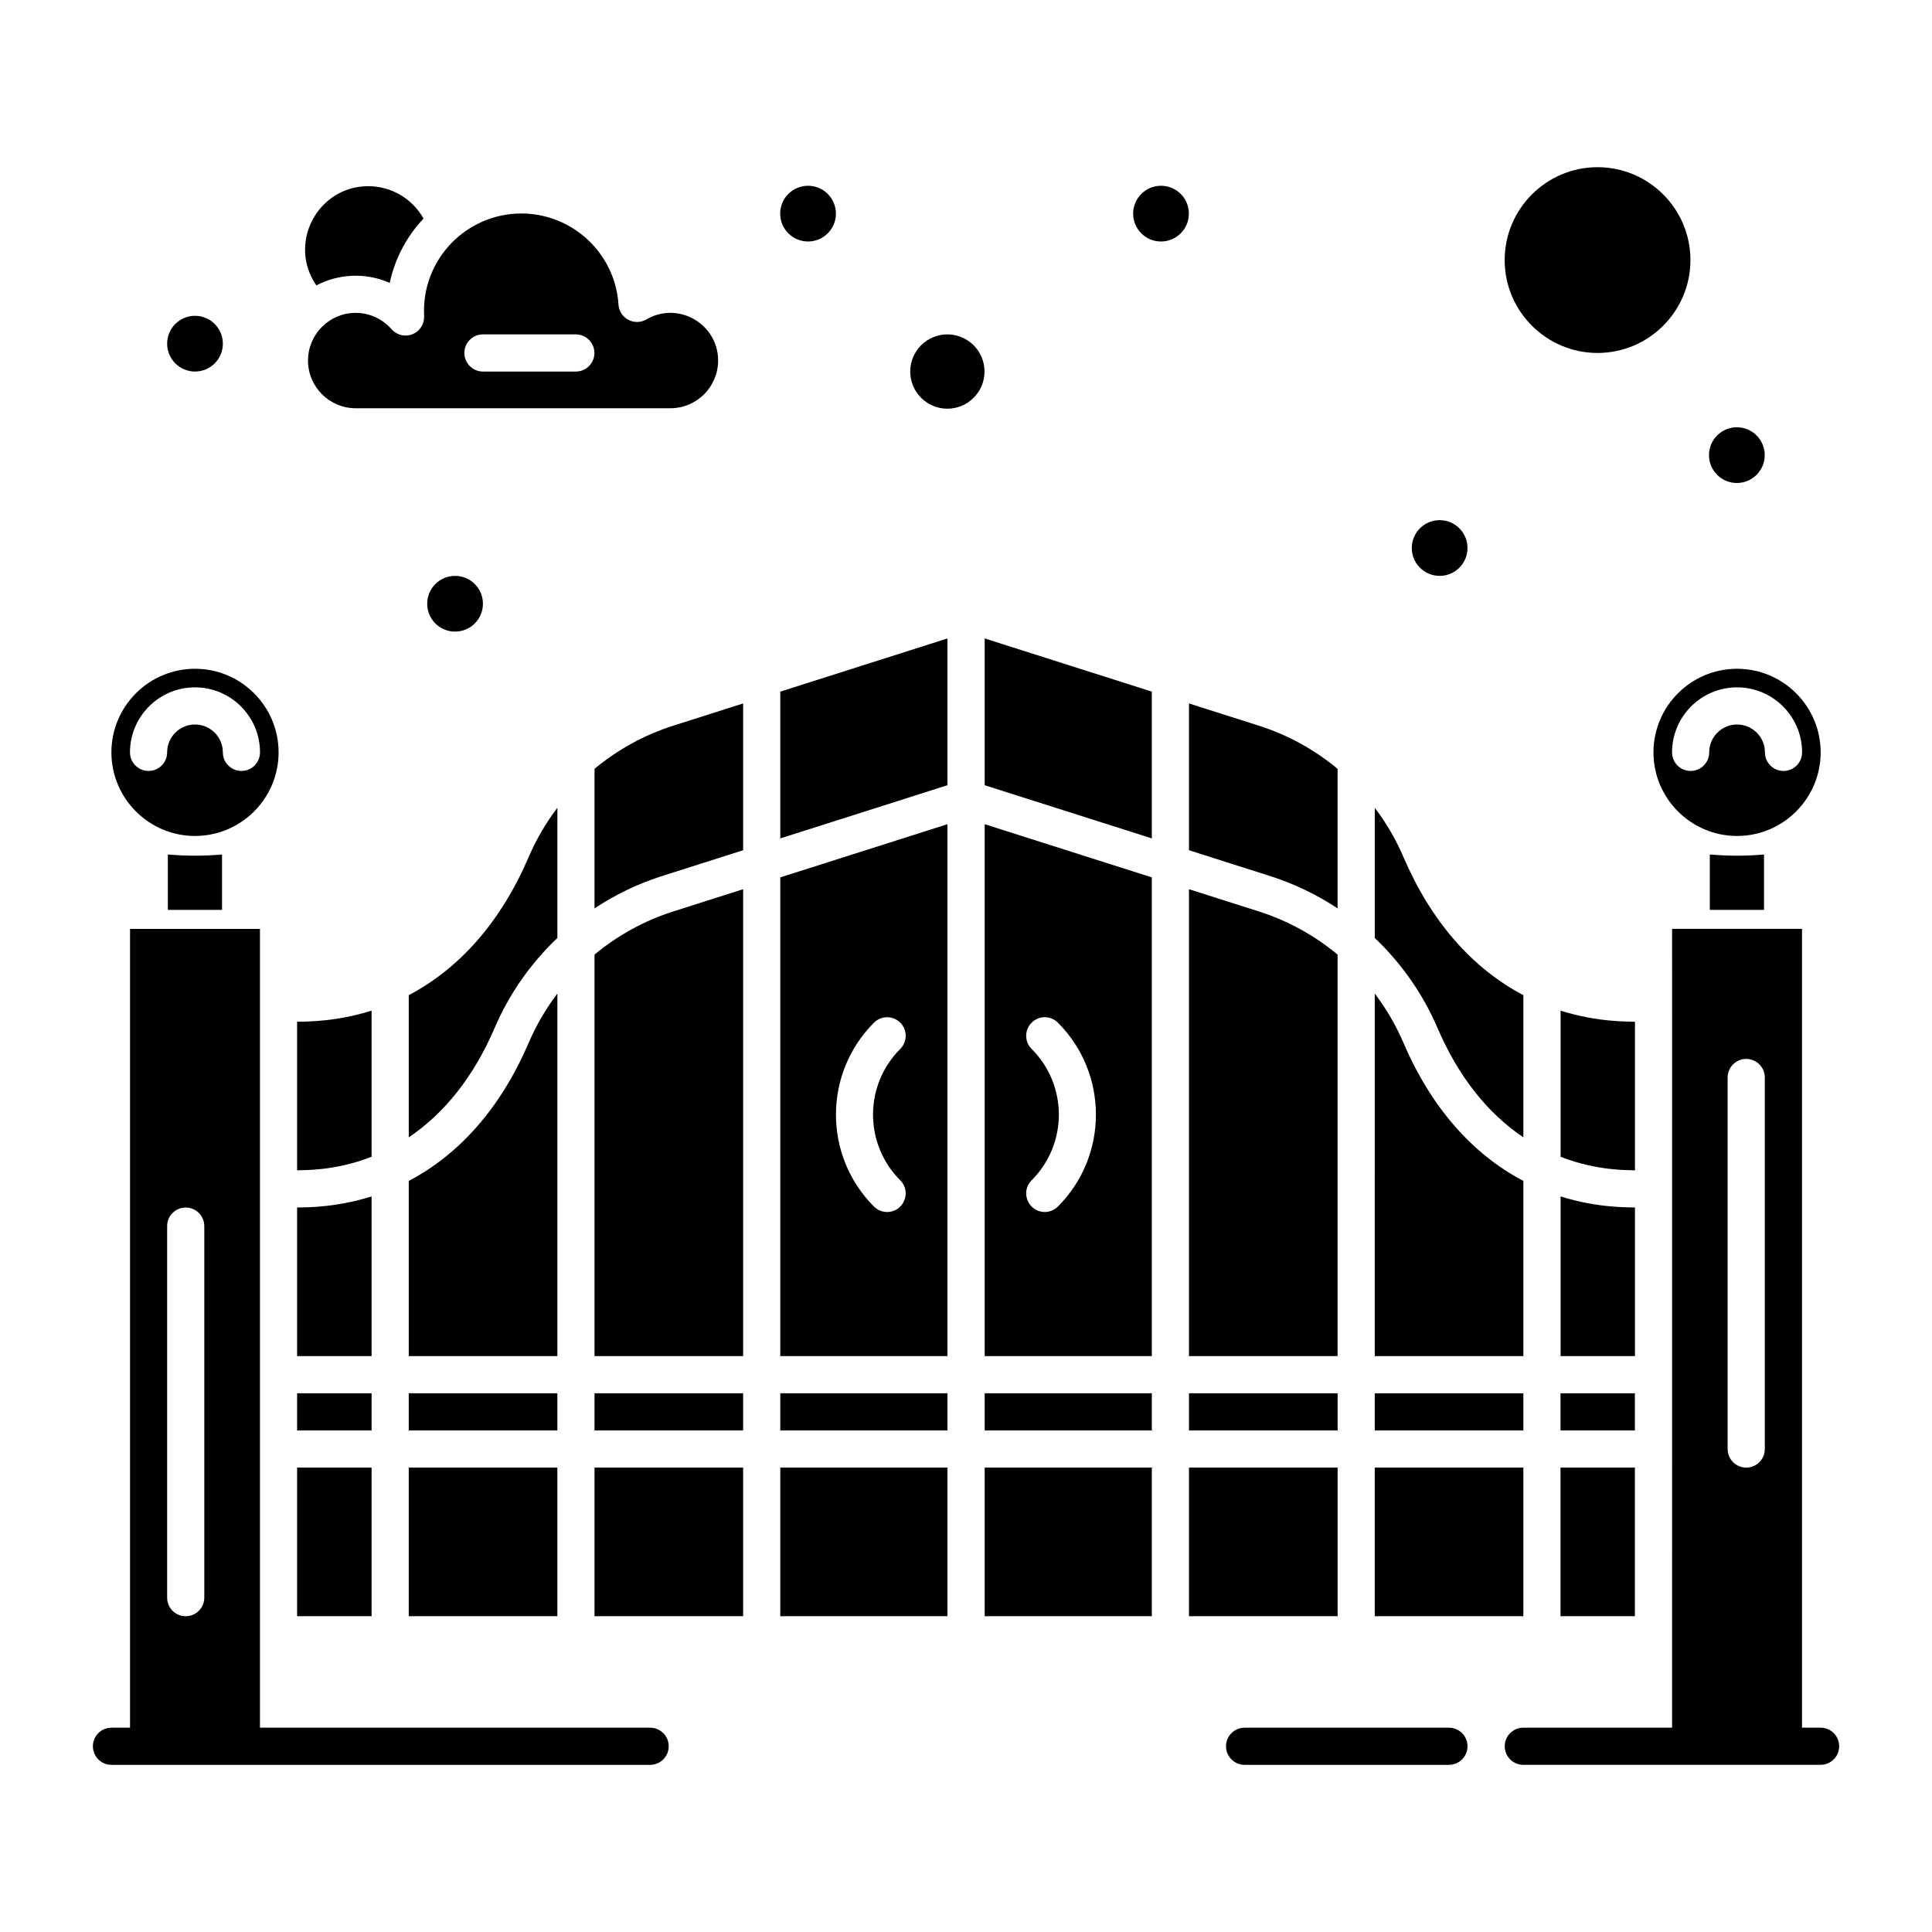 <?xml version="1.0" encoding="UTF-8"?>
<svg width="1200pt" height="1200pt" version="1.1" viewBox="0 0 1200 1200" xmlns="http://www.w3.org/2000/svg">
 <g>
  <path d="m346.19 501.71c-7.062 9.34-13.078 19.547-17.781 30.523-17.164 40.047-42.715 69.156-74.523 85.879v88.309c22.281-14.969 40.445-37.875 53.316-67.891 9.16-21.375 22.531-40.305 38.992-55.934z"/>
  <path d="m369.27 911.54h92.309v92.309h-92.309z"/>
  <path d="m346.19 617.1c-7.062 9.34-13.078 19.547-17.781 30.523-17.164 40.047-42.715 69.156-74.523 85.879l-0.004 108.8h92.309z"/>
  <path d="m369.27 865.38h92.309v23.078h-92.309z"/>
  <path d="m253.88 865.38h92.309v23.078h-92.309z"/>
  <path d="m484.65 842.31h103.81v-330.38l-103.81 33.031zm58.199-207.11c4.504-4.508 11.812-4.508 16.316 0 4.508 4.504 4.508 11.812 0 16.316-22.547 22.551-22.547 59.039 0 81.59 7.312 7.305 2.008 19.695-8.156 19.695-2.953 0-5.906-1.125-8.156-3.379-31.492-31.488-31.492-82.734-0.004-114.22z"/>
  <path d="m484.65 520.75 103.81-33.027v-91.168l-103.81 33.027z"/>
  <path d="m484.65 865.38h103.81v23.078h-103.81z"/>
  <path d="m369.27 477.53v86.68c12.867-8.512 26.957-15.324 41.977-20.102l50.332-16.016v-91.172l-43.34 13.793c-18.125 5.762-34.688 14.949-48.969 26.816z"/>
  <path d="m484.65 911.54h103.81v92.309h-103.81z"/>
  <path d="m369.27 592.91v249.39h92.309l-0.004-290-43.34 13.793c-18.121 5.766-34.684 14.949-48.965 26.816z"/>
  <path d="m230.8 743.12c-14.43 4.543-29.863 6.875-46.152 6.875h-0.109v92.309h46.262z"/>
  <path d="m242.07 175.7c3.238-15.258 10.66-28.992 20.996-39.938-6.856-12.254-19.871-20.117-34.273-20.117-31.559 0-50.301 35.539-32.297 61.625 13.855-7.277 30.621-8.152 45.574-1.57z"/>
  <path d="m256.23 207.59c-4.559 1.84-9.785 0.605-13.023-3.102-5.648-6.461-13.77-10.164-22.281-10.164-16.332 0-29.617 13.289-29.617 29.621 0 16.332 13.285 29.617 29.617 29.617h195.49c16.332 0 29.617-13.285 29.617-29.617 0-22.734-24.762-37.117-44.527-25.547-7.367 4.324-16.797-0.625-17.348-9.223-2.016-31.727-28.523-56.578-60.34-56.578-34.16 0-62.176 28.574-60.398 63.707 0.254 4.906-2.633 9.438-7.191 11.285zm43.738 0.105h57.691c6.375 0 11.539 5.164 11.539 11.539s-5.164 11.539-11.539 11.539h-57.691c-6.375 0-11.539-5.164-11.539-11.539s5.164-11.539 11.539-11.539z"/>
  <path d="m588.43 207.69c-12.727 0-23.078 10.352-23.078 23.078 0 12.727 10.352 23.078 23.078 23.078 12.727 0 23.078-10.352 23.078-23.078-0.004-12.727-10.355-23.078-23.078-23.078z"/>
  <path d="m992.27 219.23c31.812 0 57.691-25.879 57.691-57.691s-25.879-57.691-57.691-57.691-57.691 25.879-57.691 57.691 25.883 57.691 57.691 57.691z"/>
  <path d="m121.12 519.23c28.629 0 51.922-23.293 51.922-51.922s-23.293-51.922-51.922-51.922c-28.629 0-51.922 23.293-51.922 51.922s23.293 51.922 51.922 51.922zm-40.387-51.922c0-22.266 18.117-40.383 40.383-40.383s40.383 18.117 40.383 40.383c0 6.375-5.164 11.539-11.539 11.539s-11.539-5.164-11.539-11.539c0-9.543-7.762-17.309-17.309-17.309-9.543 0-17.309 7.762-17.309 17.309 0 6.375-5.164 11.539-11.539 11.539-6.363 0-11.531-5.168-11.531-11.539z"/>
  <path d="m184.54 865.38h46.262v23.078h-46.262z"/>
  <path d="m104.25 565.14h33.66v-34.363c-12.258 0.93-21.16 0.945-33.66-0.016z"/>
  <path d="m1062 565.14h33.66v-34.363c-12.258 0.93-21.16 0.945-33.66-0.016z"/>
  <path d="m230.8 718.49v-90.754c-14.43 4.543-29.863 6.875-46.152 6.875h-0.109v92.309c3.269-0.293 22.742 0.75 46.262-8.43z"/>
  <path d="m184.54 911.54h46.262v92.309h-46.262z"/>
  <path d="m253.88 911.54h92.309v92.309h-92.309z"/>
  <path d="m611.61 911.54h103.81v92.309h-103.81z"/>
  <path d="m969.27 865.38h46.191v23.078h-46.191z"/>
  <path d="m1015.5 634.62c-3.223-0.238-22.414 0.609-46.191-6.875v90.754c23.438 9.148 42.773 8.125 46.191 8.43z"/>
  <path d="m1015.5 750c-3.223-0.238-22.414 0.609-46.191-6.875v99.184h46.191z"/>
  <path d="m611.61 865.38h103.81v23.078h-103.81z"/>
  <path d="m969.27 911.54h46.191v92.309h-46.191z"/>
  <path d="m892.88 638.53c12.863 30.02 31.027 52.926 53.316 67.891v-88.309c-31.812-16.723-57.359-45.832-74.523-85.879-4.703-10.977-10.723-21.184-17.781-30.523v80.883c16.457 15.637 29.824 34.562 38.988 55.938z"/>
  <path d="m1027 467.31c0 28.629 23.293 51.922 51.922 51.922s51.922-23.293 51.922-51.922-23.293-51.922-51.922-51.922c-28.629-0.004-51.922 23.293-51.922 51.922zm92.309 0c0 6.375-5.164 11.539-11.539 11.539s-11.539-5.164-11.539-11.539c0-9.543-7.762-17.309-17.309-17.309-9.543 0-17.309 7.762-17.309 17.309 0 6.375-5.164 11.539-11.539 11.539s-11.539-5.164-11.539-11.539c0-22.266 18.117-40.383 40.383-40.383 22.273-0.004 40.391 18.113 40.391 40.383z"/>
  <path d="m946.19 733.5c-31.812-16.723-57.363-45.832-74.523-85.879-4.703-10.977-10.723-21.184-17.781-30.523l-0.004 225.21h92.309z"/>
  <path d="m611.61 487.72 103.81 33.027v-91.168l-103.81-33.027z"/>
  <path d="m738.5 865.38h92.309v23.078h-92.309z"/>
  <path d="m738.5 911.54h92.309v92.309h-92.309z"/>
  <path d="m853.88 865.38h92.309v23.078h-92.309z"/>
  <path d="m611.61 842.31h103.81v-297.35l-103.81-33.031zm29.148-190.8c-4.508-4.504-4.508-11.812 0-16.316 4.504-4.508 11.812-4.508 16.316 0 31.492 31.488 31.492 82.73 0 114.22-2.254 2.254-5.207 3.379-8.156 3.379-10.168 0-15.465-12.395-8.156-19.695 22.547-22.551 22.547-59.035-0.004-81.59z"/>
  <path d="m830.8 564.21v-86.676c-14.285-11.867-30.848-21.055-48.969-26.816l-43.34-13.793v91.172l50.336 16.016c15.016 4.773 29.102 11.586 41.973 20.098z"/>
  <path d="m853.88 911.54h92.309v92.309h-92.309z"/>
  <path d="m830.8 592.91c-14.285-11.867-30.848-21.055-48.969-26.816l-43.34-13.793v290h92.309z"/>
  <path d="m138.43 213.46c0 9.559-7.75 17.309-17.309 17.309-9.559 0-17.309-7.75-17.309-17.309 0-9.559 7.75-17.309 17.309-17.309 9.559 0 17.309 7.75 17.309 17.309"/>
  <path d="m299.96 375c0 9.559-7.75 17.309-17.309 17.309s-17.309-7.75-17.309-17.309 7.75-17.309 17.309-17.309 17.309 7.75 17.309 17.309"/>
  <path d="m738.43 132.69c0 9.559-7.75 17.309-17.309 17.309-9.559 0-17.309-7.75-17.309-17.309s7.75-17.309 17.309-17.309c9.559 0 17.309 7.75 17.309 17.309"/>
  <path d="m1096.1 282.69c0 9.559-7.75 17.309-17.309 17.309s-17.309-7.75-17.309-17.309 7.75-17.309 17.309-17.309 17.309 7.75 17.309 17.309"/>
  <path d="m911.5 340.38c0 9.562-7.746 17.309-17.305 17.309-9.559 0-17.309-7.746-17.309-17.309 0-9.559 7.75-17.305 17.309-17.305 9.559 0 17.305 7.746 17.305 17.305"/>
  <path d="m519.2 132.69c0 9.559-7.75 17.309-17.309 17.309-9.559 0-17.309-7.75-17.309-17.309s7.75-17.309 17.309-17.309c9.559 0 17.309 7.75 17.309 17.309"/>
  <path d="m403.81 1073.1h-242.34v-496.15h-80.699v496.15h-11.539c-6.375 0-11.539 5.164-11.539 11.539s5.164 11.539 11.539 11.539h334.58c6.375 0 11.539-5.164 11.539-11.539s-5.164-11.539-11.539-11.539zm-300-311.54c0-6.375 5.164-11.539 11.539-11.539s11.539 5.164 11.539 11.539v230.77c0 6.375-5.164 11.539-11.539 11.539s-11.539-5.164-11.539-11.539z"/>
  <path d="m1130.8 1073.1h-11.539v-496.16h-80.699c0 39.035 0.043-36.586 0 496.15h-92.414c-6.375 0-11.539 5.164-11.539 11.539s5.164 11.539 11.539 11.539h184.65c6.375 0 11.539-5.164 11.539-11.539 0-6.371-5.164-11.535-11.539-11.535zm-57.73-403.85c0-6.375 5.164-11.539 11.539-11.539s11.539 5.164 11.539 11.539v230.77c0 6.375-5.164 11.539-11.539 11.539s-11.539-5.164-11.539-11.539z"/>
  <path d="m899.96 1073.1h-126.92c-6.375 0-11.539 5.164-11.539 11.539s5.164 11.539 11.539 11.539h126.92c6.375 0 11.539-5.164 11.539-11.539-0.004-6.375-5.168-11.539-11.539-11.539z"/>
 </g>
</svg>
